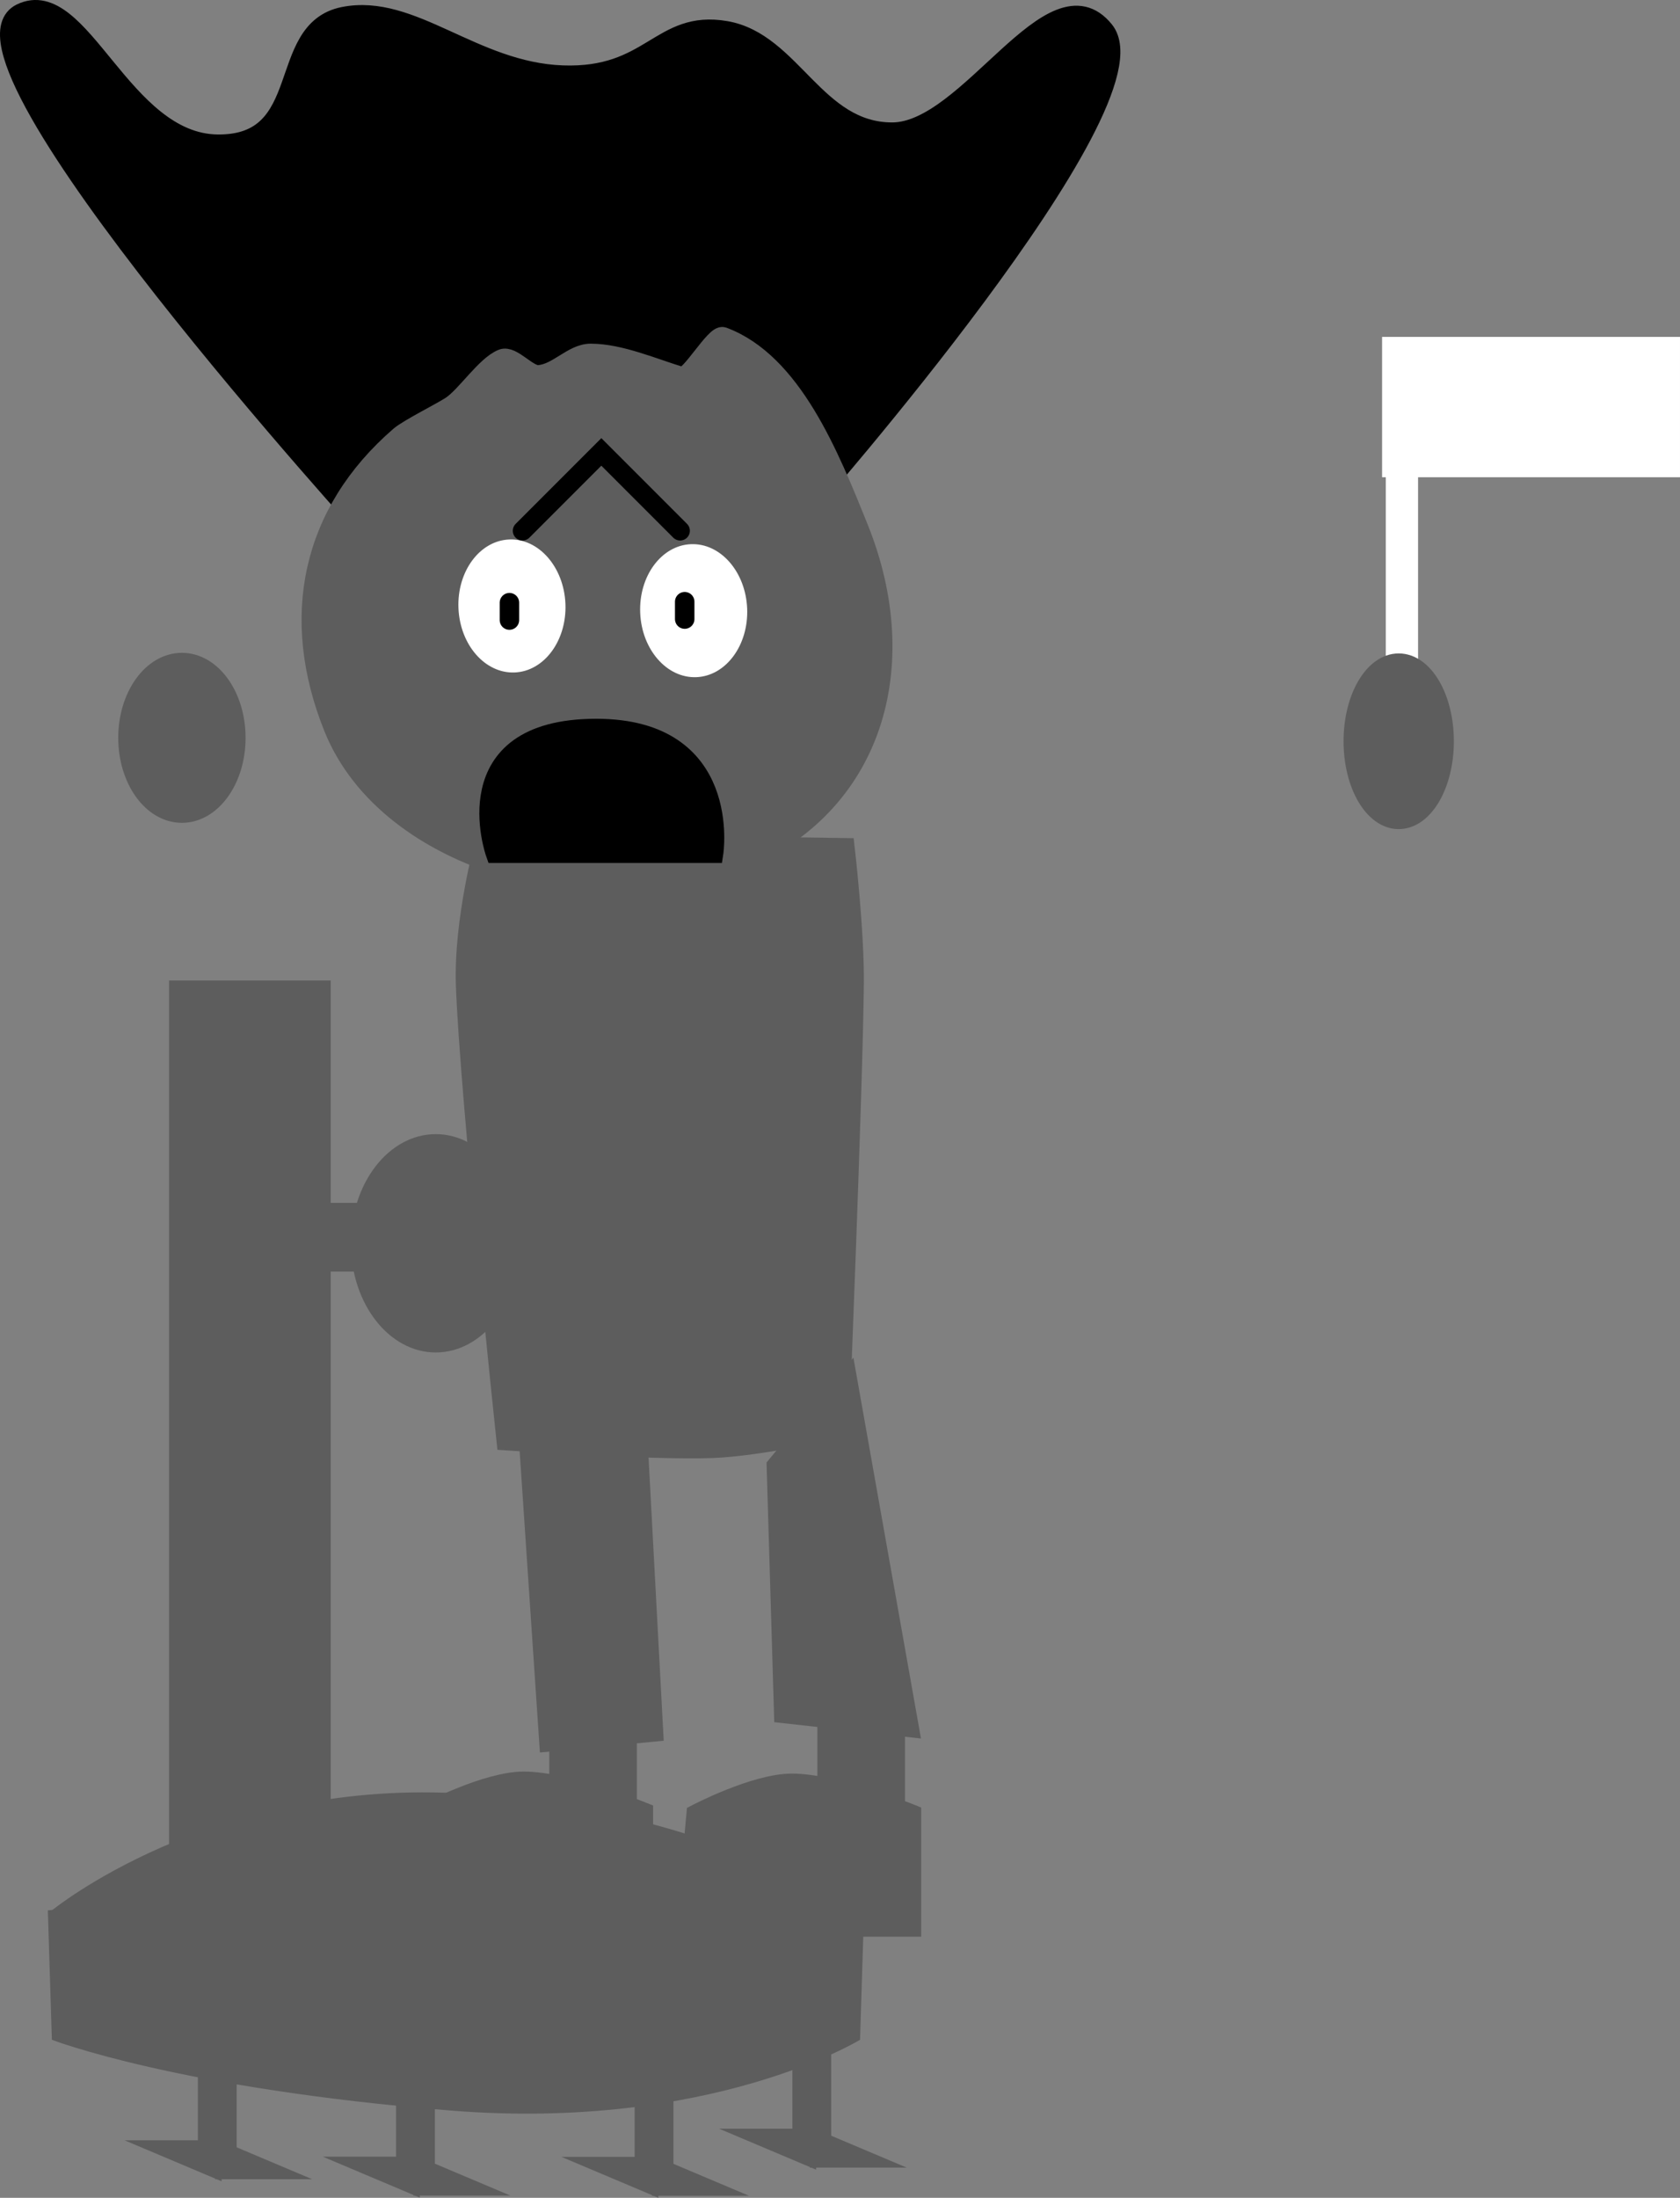<svg version="1.1" xmlns="http://www.w3.org/2000/svg" xmlns:xlink="http://www.w3.org/1999/xlink" width="172.617" height="225.695" viewBox="0,0,172.617,225.695"><rect x="0" y="0" width="172.617" height="225.695" fill="#808080" stroke="none"/><g transform="translate(-183.251,-55.569)"><g data-paper-data="{&quot;isPaintingLayer&quot;:true}" fill-rule="nonzero" stroke-linejoin="miter" stroke-miterlimit="10" stroke-dasharray="" stroke-dashoffset="0" style="mix-blend-mode: normal"><path d="M221.562,110.676c0,0 -45.03,-49.432 -36.152,-53.746c6.118,-2.973 10.336,13.346 20.201,13.449c9.865,0.103 5.891,-11.692 12.938,-13.103c7.047,-1.411 13.309,5.669 22.493,6.008c9.184,0.339 10.008,-5.73 16.785,-4.558c6.777,1.172 9.209,10.42 17.095,10.416c7.886,-0.004 16.412,-17.126 21.798,-10.435c5.914,7.347 -30.658,48.969 -30.658,48.969z" fill="#000000" stroke="#000000" stroke-width="2" stroke-linecap="butt"/><path d="M325.64,131.743v-41.324h3.316v41.324z" fill="#ffffff" stroke="none" stroke-width="0" stroke-linecap="butt"/><path d="M325.257,104.577v-14.412h30.61v14.412z" fill="#ffffff" stroke="none" stroke-width="0" stroke-linecap="butt"/><g fill="#5d5d5d" stroke="none" stroke-linecap="butt"><g><g stroke-width="0"><path d="M264.669,277.046v-11.957h3.986v11.957z"/><path d="M257.14,274.168h9.964v4.207z"/><path d="M276.415,278.163h-9.964v-4.207z" data-paper-data="{&quot;index&quot;:null}"/></g><g stroke-width="0"><path d="M223.945,279.917v-11.957h3.986v11.957z"/><path d="M216.417,277.039h9.964v4.207z"/><path d="M235.691,281.034h-9.964v-4.207z" data-paper-data="{&quot;index&quot;:null}"/></g><g stroke-width="0"><path d="M248.459,279.935v-11.957h3.986v11.957z"/><path d="M240.93,277.056h9.964v4.207z"/><path d="M260.205,281.052h-9.964v-4.207z" data-paper-data="{&quot;index&quot;:null}"/></g><g stroke-width="0"><path d="M203.583,278.239v-11.957h3.986v11.957z"/><path d="M196.055,275.36h9.964v4.207z"/><path d="M215.329,279.355h-9.964v-4.207z" data-paper-data="{&quot;index&quot;:null}"/></g><g><path d="M188.581,265.036l-0.415,-13.286c0,0 28.105,-3.321 42.349,-3.321c13.69,0 41.519,3.321 41.519,3.321l-0.415,13.286c0,0 -15.316,9.386 -41.941,7.276c-28.057,-2.223 -41.096,-7.276 -41.096,-7.276z" stroke-width="0"/><path d="M188.581,264.621v-12.871c0,0 16.226,-13.291 41.519,-12.04c25.185,1.246 41.519,12.04 41.519,12.04v12.871c0,0 -28.534,-7.889 -41.934,-7.889c-14.229,0 -41.103,7.889 -41.103,7.889z" stroke-width="NaN"/></g></g><g stroke-width="0"><path d="M210.586,186.15v-7.058h17.438v7.058z"/><path d="M236.743,183.244c0,6.191 -3.904,11.21 -8.719,11.21c-4.815,0 -8.719,-5.019 -8.719,-11.21c0,-6.191 3.904,-11.21 8.719,-11.21c4.815,0 8.719,5.019 8.719,11.21z"/></g><path d="M200.622,252.58v-96.323h16.607v96.323z" stroke-width="0"/></g><g fill="#5d5d5d" stroke="#5d5d5d" stroke-width="2" stroke-linecap="butt"><path d="M240.688,240.992v-10.792h7v10.792z" data-paper-data="{&quot;index&quot;:null}"/><path d="M226.177,253.242l1.054,-11.589c0,0 6.027,-3.161 9.833,-3.161c4.504,0 12.292,3.161 12.292,3.161v11.589z" data-paper-data="{&quot;index&quot;:null}"/></g><g fill="#5d5d5d" stroke="#5d5d5d" stroke-width="2" stroke-linecap="butt"><path d="M268.237,241.2v-10.792h7v10.792z" data-paper-data="{&quot;index&quot;:null}"/><path d="M253.725,253.449l1.054,-11.589c0,0 6.027,-3.161 9.833,-3.161c4.504,0 12.292,3.161 12.292,3.161v11.589z" data-paper-data="{&quot;index&quot;:null}"/></g><path d="M248.531,198.588l1.866,34.835l-10.743,1.02l-2.135,-31.732z" data-paper-data="{&quot;index&quot;:null}" fill="#5d5d5d" stroke="#5d5d5d" stroke-width="2" stroke-linecap="round"/><path d="M270.33,197.293l6.33,35.664l-12.882,-1.434l-0.756,-25.422z" data-paper-data="{&quot;index&quot;:null}" fill="#5d5d5d" stroke="#5d5d5d" stroke-width="2" stroke-linecap="round"/><path d="M269.492,202.273c0,0 -8.192,1.849 -13.089,2.026c-6.201,0.224 -21.138,-0.789 -21.138,-0.789c0,0 -3.765,-35.475 -4.172,-46.742c-0.24,-6.636 1.954,-14.666 1.954,-14.666l37.022,0.526c0,0 0.994,8.548 0.942,13.901c-0.103,10.625 -1.52,45.745 -1.52,45.745z" data-paper-data="{&quot;index&quot;:null}" fill="#5d5d5d" stroke="#5d5d5d" stroke-width="2" stroke-linecap="butt"/><path d="M271.488,109.838c5.664,14.088 1.576,28.579 -12.512,34.243c-14.088,5.664 -35.802,0.289 -41.466,-13.799c-4.544,-11.303 -2.284,-22.061 6.823,-29.932c0.865,-0.748 4.309,-2.462 5.276,-3.106c1.541,-1.025 3.533,-4.136 5.244,-4.824c1.015,-0.408 2.613,1.716 3.728,1.644c1.962,-0.125 3.495,-2.205 5.364,-2.203c3.044,0.004 6.483,1.533 9.343,2.387c0.837,0.25 3.453,-4.39 4.255,-4.091c7.081,2.641 10.919,12.156 13.944,19.68z" data-paper-data="{&quot;index&quot;:null}" fill="#5d5d5d" stroke="#5d5d5d" stroke-width="2" stroke-linecap="butt"/><path d="M331.633,131.691c0,4.43 -2.089,8.021 -4.667,8.021c-2.577,0 -4.667,-3.591 -4.667,-8.021c0,-4.43 2.089,-8.021 4.667,-8.021c2.577,0 4.667,3.591 4.667,8.021z" data-paper-data="{&quot;index&quot;:null}" fill="#5d5d5d" stroke="#5d5d5d" stroke-width="2" stroke-linecap="butt"/><path d="M207.484,131.337c0,4.269 -2.481,7.729 -5.542,7.729c-3.061,0 -5.542,-3.46 -5.542,-7.729c0,-4.269 2.481,-7.729 5.542,-7.729c3.061,0 5.542,3.46 5.542,7.729z" data-paper-data="{&quot;index&quot;:null}" fill="#5d5d5d" stroke="#5d5d5d" stroke-width="2" stroke-linecap="butt"/><path d="M235.569,110.97c3.035,-0.126 5.622,2.829 5.778,6.6c0.156,3.771 -2.177,6.93 -5.212,7.055c-3.035,0.126 -5.622,-2.829 -5.778,-6.6c-0.156,-3.771 2.177,-6.93 5.212,-7.055z" fill="#ffffff" stroke="none" stroke-width="0" stroke-linecap="butt"/><path d="M254.241,111.452c3.035,-0.126 5.622,2.829 5.779,6.6c0.156,3.771 -2.177,6.93 -5.212,7.055c-3.035,0.126 -5.622,-2.829 -5.778,-6.6c-0.156,-3.771 2.177,-6.93 5.212,-7.055z" fill="#ffffff" stroke="none" stroke-width="0" stroke-linecap="butt"/><path d="M236.94,110.074l8.097,-8.097l8.097,8.097" data-paper-data="{&quot;index&quot;:null}" fill="none" stroke="#000000" stroke-width="2" stroke-linecap="round"/><g stroke="#000000" stroke-width="2" stroke-linecap="round"><path d="M234.153,143.19c0,0 -4.539,-12.81 10.361,-12.81c14.042,0 12.057,12.81 12.057,12.81z" fill="#000000"/><path d="M233.588,139.234h22.607" fill="none"/></g><path d="M235.594,117.458v1.786" fill="none" stroke="#000000" stroke-width="2" stroke-linecap="round"/><path d="M253.603,117.357v1.786" fill="none" stroke="#000000" stroke-width="2" stroke-linecap="round"/></g></g></svg>